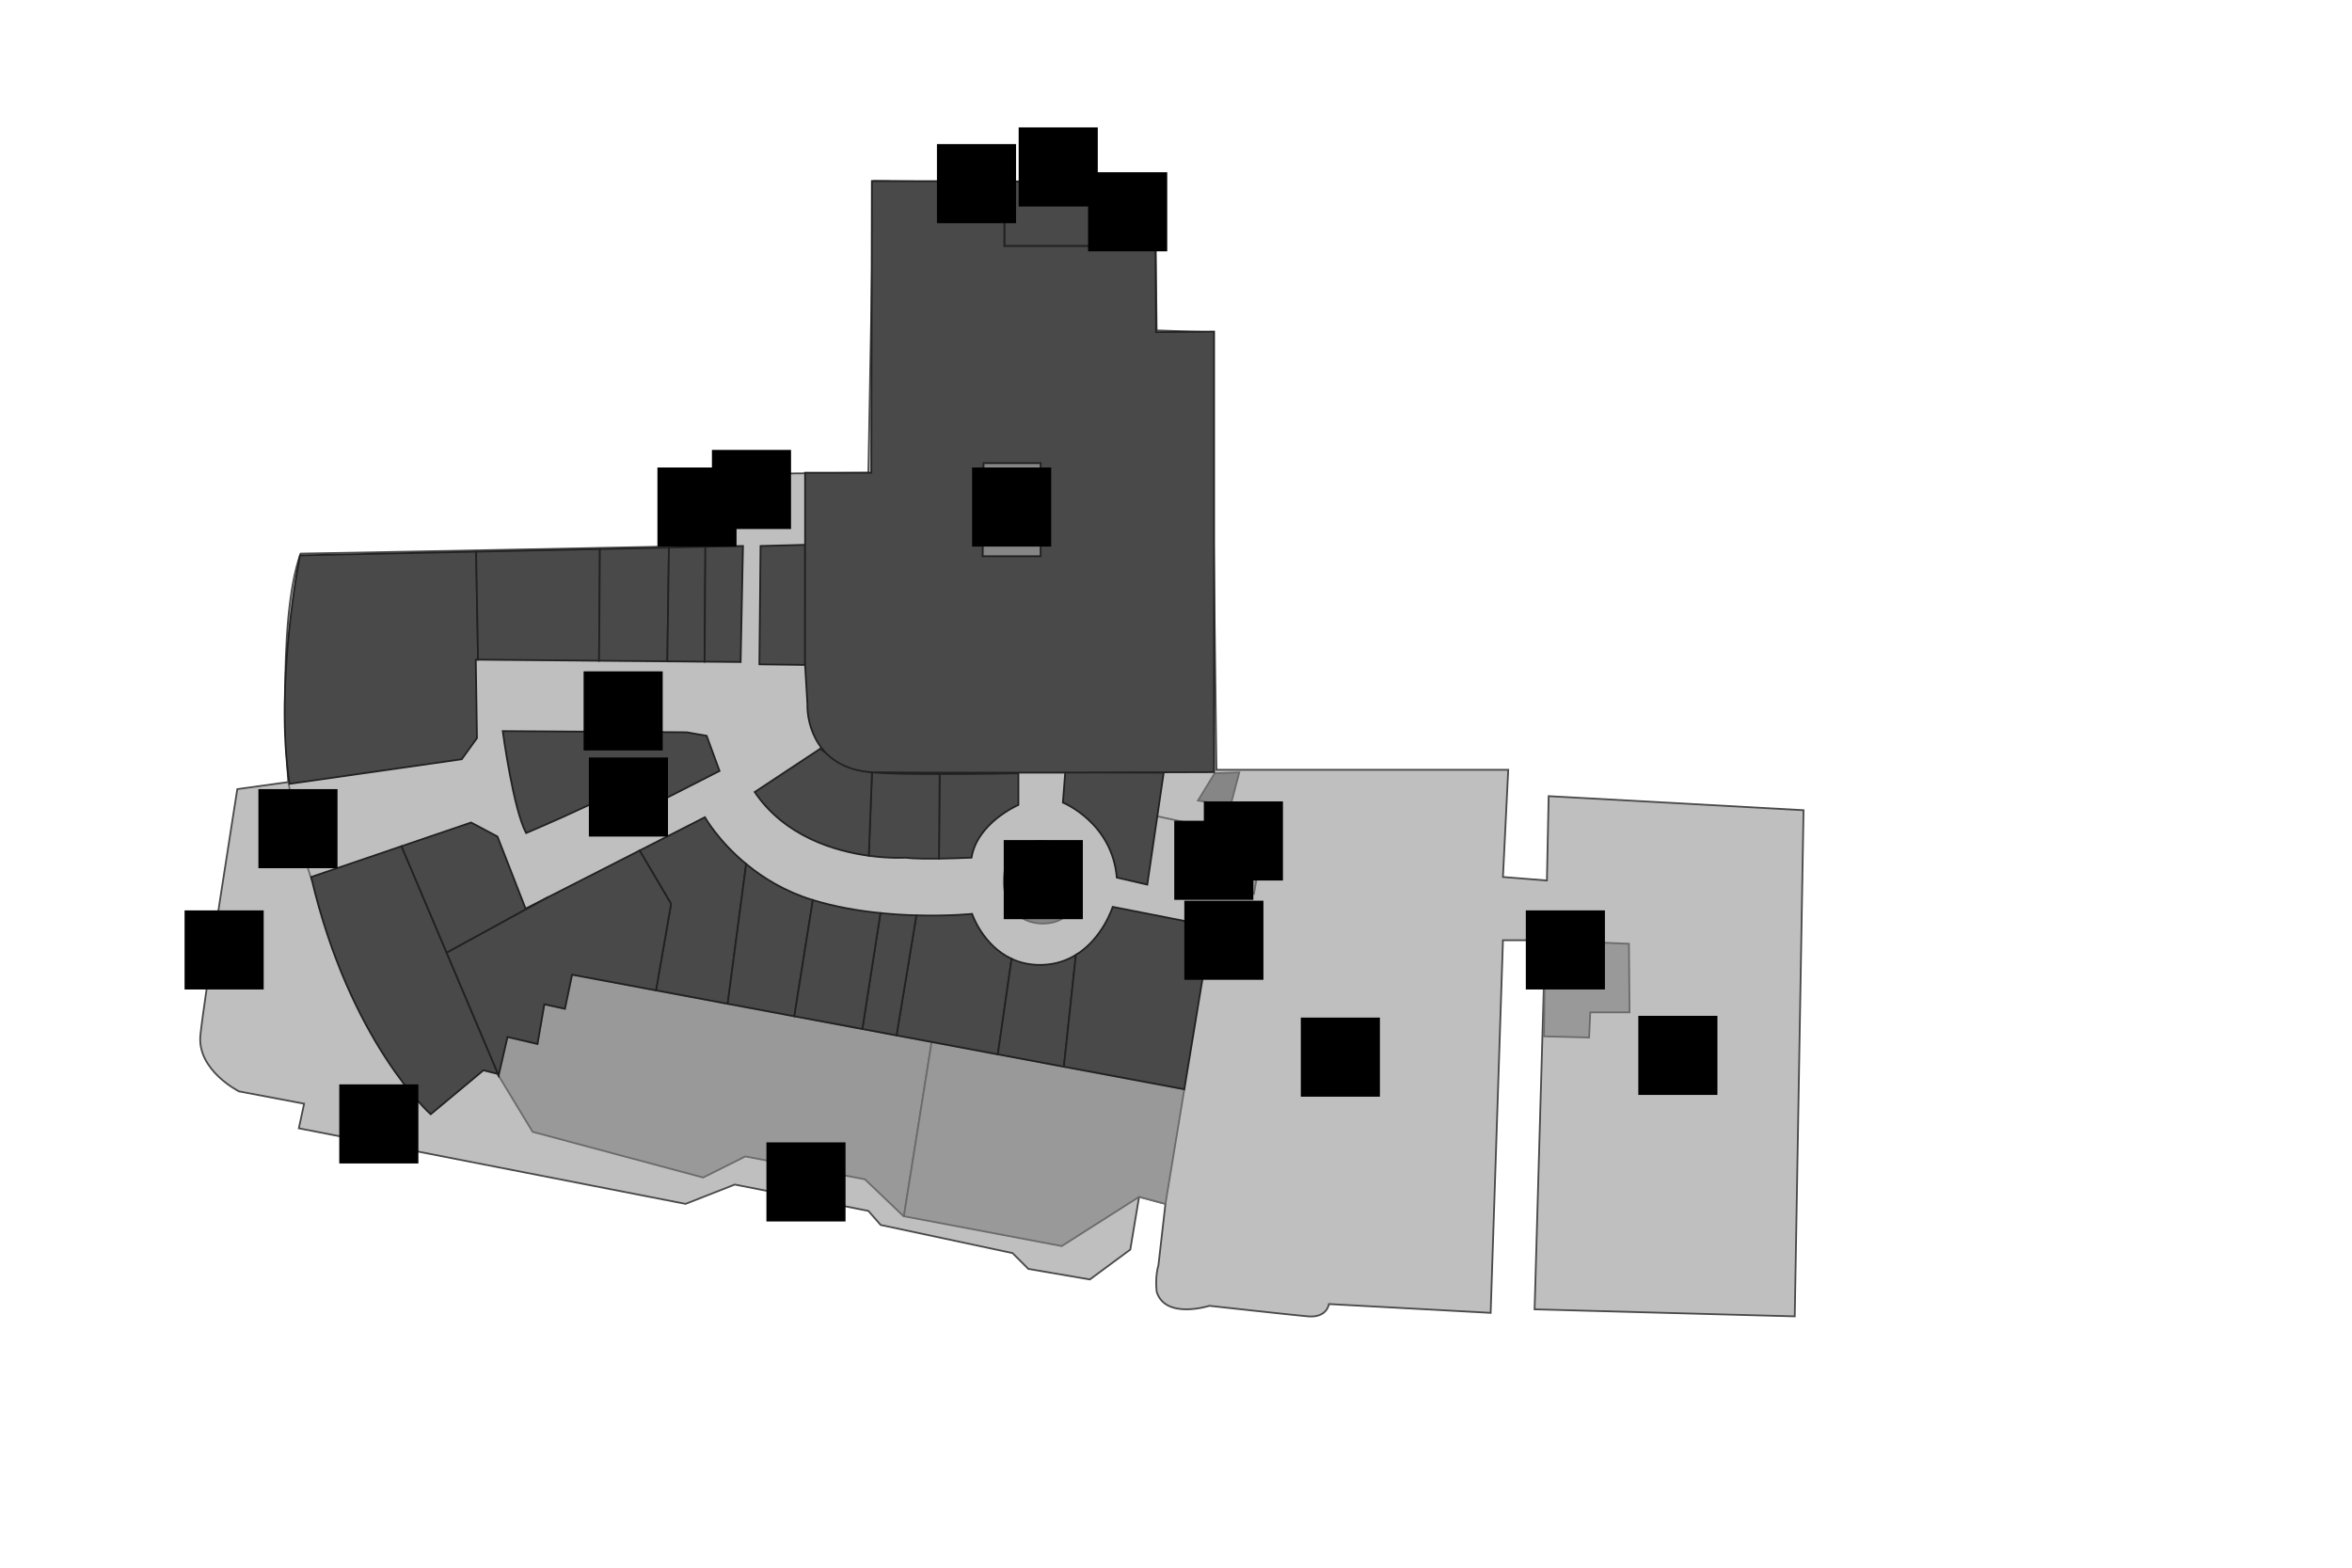 <?xml version="1.0" encoding="utf-8"?>
<!-- Generator: Adobe Illustrator 16.0.0, SVG Export Plug-In . SVG Version: 6.00 Build 0)  -->
<!DOCTYPE svg PUBLIC "-//W3C//DTD SVG 1.1//EN" "http://www.w3.org/Graphics/SVG/1.1/DTD/svg11.dtd">
<svg version="1.1" xmlns="http://www.w3.org/2000/svg" xmlns:xlink="http://www.w3.org/1999/xlink" x="0px" y="0px" width="1338px"
	 height="892px" viewBox="0 0 1338 892" enable-background="new 0 0 1338 892" xml:space="preserve">
<g id="background">
</g>
<g id="etc">
	<path fill="#BFBFBF" stroke="#494949" stroke-miterlimit="10" d="M881,453l-1,48l-25-2l3-61H692l-3-249l-31-1l-1-83l-160-2l-3,166
		l-115,1v41c0,0-148,3-208,4c-14,39-7,130-7,130l-29,4c0,0-19,120-21,140s22,32,22,32l37,7l-3,14l220,43l28-11l76,15l7,8l75,16l9,9
		l35,6l23-17l5-30l15,4l-4,35c0,0-2,6-1,15c5,16,30,8,30,8s45,5,56,6s12-7,12-7l92,5l7-212h24l-0.354,12.377l21.688,0.238l0,0l0,0
		l0,0l-21.688-0.238L873,745l148,4l5-288L881,453z"/>
	<path fill="#868686" stroke="#6B6B6B" stroke-miterlimit="10" d="M571,503c0,0-2-24.5,21-24.5s22.5,23.5,22.5,23.5
		s0.5,23.5-21.5,23.5C571.5,525,571,503,571,503z"/>
	<polyline fill="#868686" stroke="#6B6B6B" stroke-miterlimit="10" points="691,440 681.5,455.5 700,458.5 705,439.5 691,440 	"/>
	<path fill="#BFBFBF" stroke="#6D6D6D" stroke-miterlimit="10" d="M164,445c0,0,7.5,40.5,13.5,56"/>
	<polyline fill="#868686" stroke="#6B6B6B" stroke-miterlimit="10" points="658.5,464.5 698,473 691.5,509 679.5,506.5 686,470.5 	
		"/>
	<polygon fill="#868686" stroke="#6B6B6B" stroke-miterlimit="10" points="347,450.5 361.5,465 370,454 355,442 	"/>
	<polygon fill="#868686" stroke="#6B6B6B" stroke-miterlimit="10" points="379,270 379,311 416,310 416.5,287 417,286.99 417,270 	
		"/>
	<polygon fill="#868686" stroke="#6B6B6B" stroke-miterlimit="10" points="441,270 417,270 417,286.99 440.5,286.5 	"/>
	<polygon fill="#868686" stroke="#6B6B6B" stroke-miterlimit="10" points="900.334,535.895 879,535 878.85,547.379 900.334,547.616 
			"/>
	<polygon fill="#999999" stroke="#6B6B6B" stroke-miterlimit="10" points="926.667,537 900.334,535.895 900.334,547.616 
		900.334,547.616 900.334,547.616 878.85,547.379 878.334,589.667 904,590.333 904.667,576 927,576 	"/>
	<polygon id="waiting-lounge" fill="#999999" stroke="#6B6B6B" stroke-miterlimit="10" points="700.665,458.667 721.999,458.667 
		713.332,508.667 692.665,508 	"/>
	<polygon id="e-space-gf" fill="#868686" stroke="#6B6B6B" stroke-miterlimit="10" points="559.5,263.5 592,263.5 592,316.5 
		559,316.5 	"/>
	<polygon id="emporium-tower" fill="#999999" stroke="#6B6B6B" stroke-miterlimit="10" points="510.009,589.13 510.009,589.13 
		490.56,585.489 490.56,585.489 451.874,578.248 451.874,578.248 413.952,571.149 413.952,571.149 373.178,563.516 325.421,554.577 
		321.38,573.974 309.649,571.438 305.76,593.991 288.688,590.021 283.654,611.834 283.998,612.646 303,644 400,670 424,658 492,671 
		514,692 514.204,692.039 529.995,592.871 	"/>
	<polygon id="emporium-suites" fill="#999999" stroke="#6B6B6B" stroke-miterlimit="10" points="605.214,606.951 605.214,606.951 
		567.653,599.92 567.653,599.92 529.995,592.871 514.204,692.039 604,709 648,681 663,685 673.733,619.777 	"/>
</g>
<g id="rooms">
	<path id="eg-8" fill="#494949" stroke="#212121" stroke-miterlimit="10" d="M254.103,542.107l-25.691-60.621L177,499
		c22,94,68,135,68,135l30-25l8,2l0.613,1.011l0.041-0.177L254.103,542.107L254.103,542.107z"/>
	<polygon id="eg-9" fill="#494949" stroke="#212121" stroke-miterlimit="10" points="299,517 283,476 268,468 228.411,481.486 
		254.103,542.107 312.064,510.34 	"/>
	<path id="eg-11" fill="#494949" stroke="#212121" stroke-miterlimit="10" d="M401,465l-37.145,18.937l17.903,30.381l-8.581,49.199
		l40.774,7.633l10.515-79.551C408.496,478.404,401,465,401,465z"/>
	<path id="eg-12" fill="#494949" stroke="#212121" stroke-miterlimit="10" d="M462,512c-15.629-4.837-28.067-12.583-37.533-20.402
		l-10.515,79.551l37.922,7.099l10.541-66.122C462.277,512.083,462.138,512.043,462,512z"/>
	<path id="eg-15" fill="#494949" stroke="#212121" stroke-miterlimit="10" d="M553,520c0,0-13.159,1.34-31.679,0.824l-11.312,68.306
		l19.986,3.741l37.658,7.049l7.825-54.364C558.968,537.86,553,520,553,520z"/>
	<path id="eg-16" fill="#494949" stroke="#212121" stroke-miterlimit="10" d="M593,549c-6.846,0.228-12.64-1.168-17.521-3.444
		l-7.825,54.364l37.561,7.031l6.832-63.62C606.862,546.519,600.569,548.748,593,549z"/>
	<path id="eg-17" fill="#494949" stroke="#212121" stroke-miterlimit="10" d="M689,527l-56-11c0,0-5.594,17.886-20.955,27.332
		l-6.832,63.62l68.519,12.826L689,527z"/>
	<path id="eg-14" fill="#494949" stroke="#212121" stroke-miterlimit="10" d="M500.866,519.528l-10.306,65.961l19.449,3.641
		l11.312-68.306C515.02,520.648,508.102,520.259,500.866,519.528z"/>
	<path id="eg-13" fill="#494949" stroke="#212121" stroke-miterlimit="10" d="M462.415,512.125l-10.541,66.122l38.686,7.242
		l10.306-65.961C488.457,518.274,475.125,516.02,462.415,512.125z"/>
	<polygon id="eg-10" fill="#494949" stroke="#212121" stroke-miterlimit="10" points="288.688,590.021 288.688,590.021 
		305.76,593.991 309.649,571.438 309.649,571.438 309.649,571.438 321.38,573.974 325.421,554.577 325.421,554.577 325.421,554.577 
		373.178,563.516 381.759,514.317 363.855,483.937 312.064,510.34 254.103,542.107 283.654,611.834 288.688,590.021 	"/>
	<path id="eg-19" fill="#494949" stroke="#212121" stroke-miterlimit="10" d="M534.527,440.435l-0.364,48.12
		c4.88-0.068,10.949-0.233,18.504-0.555c3.333-20,26.667-30,26.667-30v-18C579.334,440,556.734,440.443,534.527,440.435z"/>
	<path id="eg-20" fill="#494949" stroke="#212121" stroke-miterlimit="10" d="M496.038,439.415l-1.786,47.505
		c12.336,1.682,21.082,1.08,21.082,1.08s3.468,0.767,18.829,0.555l0.364-48.12C518.752,440.43,503.175,440.196,496.038,439.415z"/>
	<path id="eg-21" fill="#494949" stroke="#212121" stroke-miterlimit="10" d="M495.334,439.333
		c-16.771-2.097-30.562-15.029-28.667-13.333l-37.333,24.667c17.128,25.285,45.481,33.604,64.918,36.253l1.786-47.505
		C495.794,439.389,495.557,439.361,495.334,439.333z"/>
	<path id="eg-18" fill="#494949" stroke="#212121" stroke-miterlimit="10" d="M606,439.333l-1.333,17.333
		c0,0,28,11.334,30.667,42.667l17.333,4L662,439.667L606,439.333z"/>
	<path id="eg-7" fill="#494949" stroke="#212121" stroke-miterlimit="10" d="M285.998,416c0,0,6,44.667,13.333,58
		c32.667-14,45.333-20.667,45.333-20.667l10-12l15.333,13.333L364.5,461.5l44.831-22.833l-7.333-20l-11.333-2L285.998,416z"/>
	<path id="eg-1" fill="#494949" stroke="#212121" stroke-miterlimit="10" d="M170.665,316c0,0-14.667,72-6,130l98-14l8.667-12
		l-0.667-44.667l1.297,0.012l-1.107-61.465L170.665,316z"/>
	<polygon id="eg-2" fill="#494949" stroke="#212121" stroke-miterlimit="10" points="270.854,313.879 271.962,375.345 
		340.795,375.954 341.256,312.39 	"/>
	<polygon id="eg-3" fill="#494949" stroke="#212121" stroke-miterlimit="10" points="341.256,312.39 340.795,375.954 
		379.622,376.297 380.547,311.558 	"/>
	<polygon id="eg-4" fill="#494949" stroke="#212121" stroke-miterlimit="10" points="380.547,311.558 379.622,376.297 
		400.824,376.485 401.281,311.119 	"/>
	<polygon id="eg-5" fill="#494949" stroke="#212121" stroke-miterlimit="10" points="422.665,310.667 401.281,311.119 
		400.824,376.485 421.331,376.667 	"/>
	<polygon id="eg-6" fill="#494949" stroke="#212121" stroke-miterlimit="10" points="432.664,310.667 431.997,378 457.983,378.333 
		457.997,309.999 	"/>
	<polygon id="starbucks" fill="#494949" stroke="#212121" stroke-miterlimit="10" points="625.991,140 625,103.333 571.333,103.195 
		571.333,140 	"/>
	<path id="emporium-department-store" fill="#494949" stroke="#212121" stroke-miterlimit="10" d="M657.667,189l-0.336-49.667
		L626,140.333L625.991,140h-54.658v-36.805L496,103l-0.333,166H458l-0.003,40.999l-0.014,68.334l0.017,0l1.331,22.333
		c-0.384,11.094,5.407,36.618,36.707,38.749c42.626,0.584,194.626-0.082,194.626-0.082V188.666L657.667,189z M592,316.5h-33l0.5-53
		H592V316.5z"/>
	<polygon id="platinum-m-club" fill="#494949" stroke="#212121" stroke-miterlimit="10" points="689,527 709,529 706.36,545.72 
		686.313,543.332 	"/>
</g>
<g id="signs">
	<g id="toilet">
		<rect id="toilet-1" x="619" y="98" width="45" height="45"/>
		<rect id="toilet-2" x="374" y="266" width="45" height="45"/>
	</g>
	<g id="lift">
		<rect id="lift-1" x="335" y="431" width="45" height="45"/>
		<rect id="lift-2" x="405" y="256" width="45" height="45"/>
		<rect id="lift-3" x="668" y="467" width="45" height="45"/>
		<rect id="lift-4" x="868" y="518" width="45" height="45"/>
	</g>
	<g id="escalator">
		<rect id="escalator-1" x="332" y="382" width="45" height="45"/>
		<rect id="escalator-2" x="553" y="266" width="45" height="45"/>
		<rect id="escalator-3" x="571" y="478" width="45" height="45"/>
	</g>
	<g id="parking">
		<rect id="parking-1" x="740" y="579" width="45" height="45"/>
		<rect id="parking-2" x="932" y="578" width="45" height="45"/>
	</g>
	<g id="dropoff">
		<rect id="dropoff-1" x="193" y="617" width="45" height="45"/>
		<rect id="dropoff-2" x="436" y="650" width="45" height="45"/>
	</g>
	<g id="taxi">
		<rect id="taxi-1" x="105" y="518" width="45" height="45"/>
		<rect id="taxi-2" x="579.5" y="72.5" width="45" height="45"/>
	</g>
	<g id="entrance">
		<rect id="entrance-1" x="533" y="82" width="45" height="45"/>
		<rect id="entrance-2" x="147" y="449" width="45" height="45"/>
	</g>
	<rect id="driver-waiting-room" x="684.832" y="456" width="45" height="45"/>
	<rect id="information" x="673.733" y="512.5" width="45" height="45"/>
</g>
</svg>
